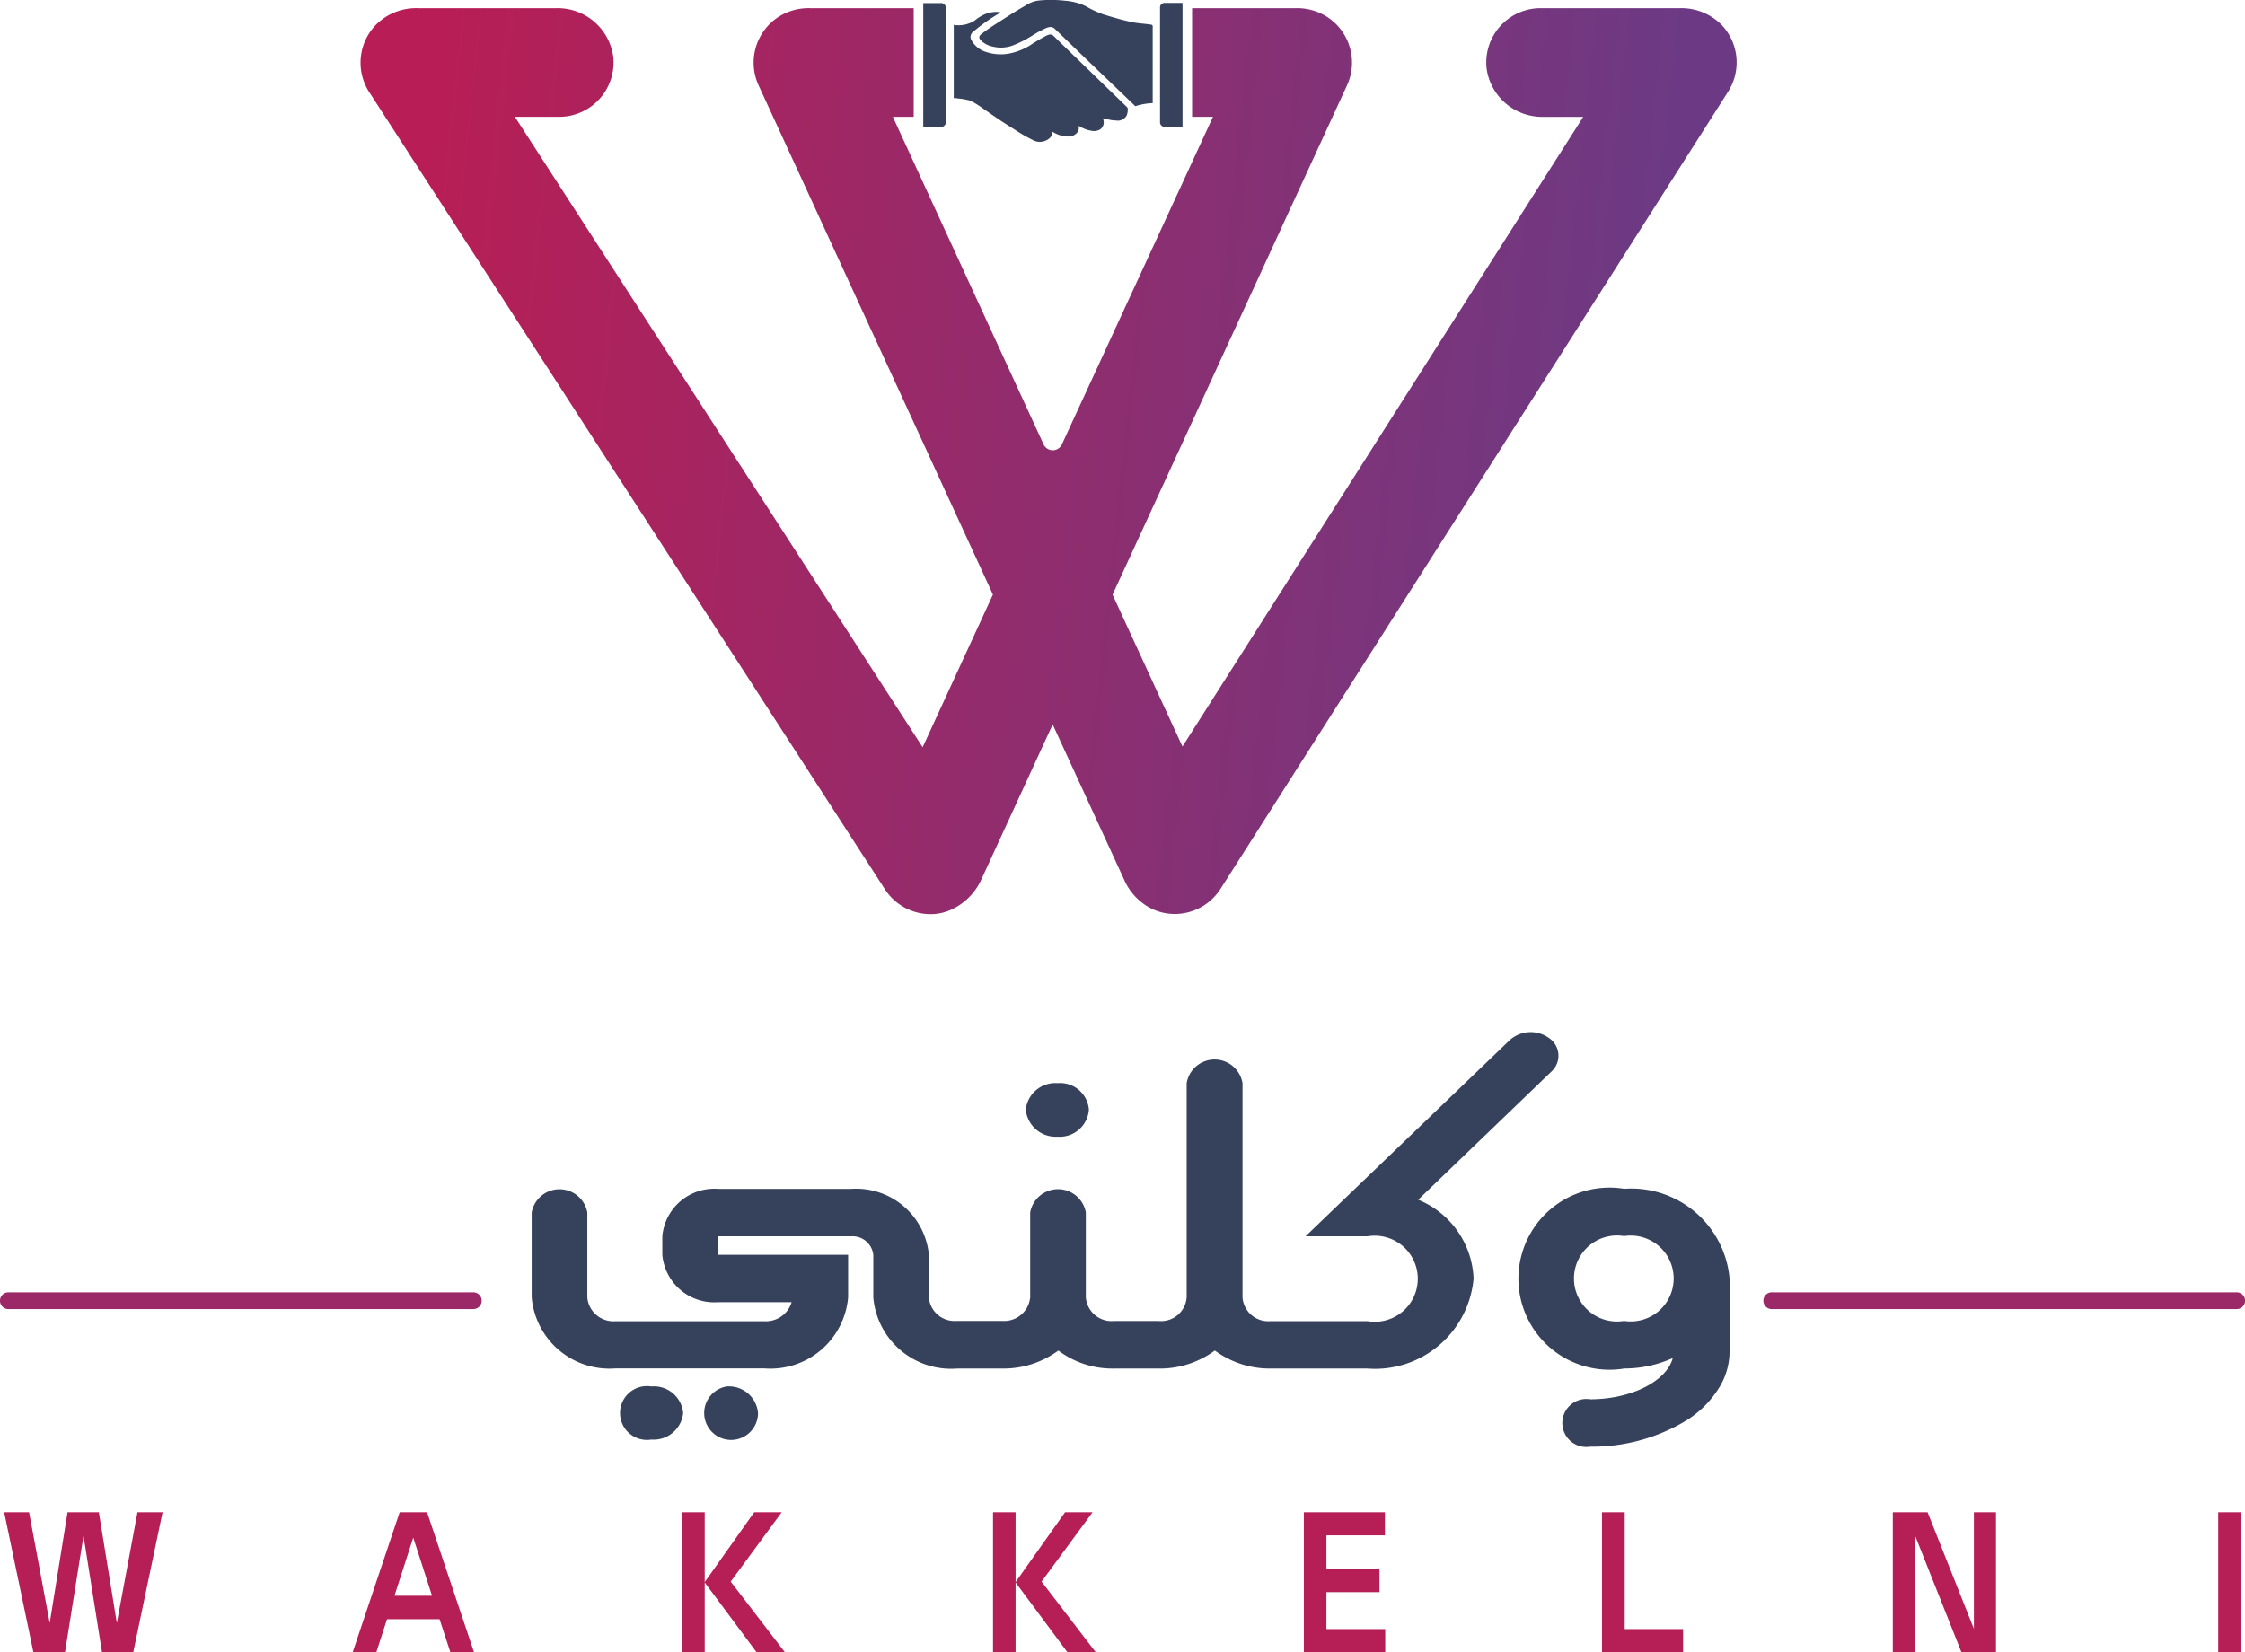 <svg xmlns="http://www.w3.org/2000/svg" xmlns:xlink="http://www.w3.org/1999/xlink" width="64.561" height="47.521" viewBox="0 0 64.561 47.521">
  <defs>
    <linearGradient id="linear-gradient" x1="0.027" y1="0.408" x2="0.933" y2="0.472" gradientUnits="objectBoundingBox">
      <stop offset="0" stop-color="#b81e55"/>
      <stop offset="1" stop-color="#6c3a84"/>
    </linearGradient>
  </defs>
  <g id="logo" transform="translate(-3047.206 -7335.225)">
    <path id="Path_34" data-name="Path 34" d="M154.959,344.21a.774.774,0,1,0,0,1.527.852.852,0,0,0,.914-.763.843.843,0,0,0-.914-.764" transform="translate(2910.979 7030.894)" fill="#36415b"/>
    <path id="Path_35" data-name="Path 35" d="M173.659,344.21a.774.774,0,1,0,.9.764.839.839,0,0,0-.9-.764" transform="translate(2894.446 7030.894)" fill="#36415b"/>
    <path id="Path_36" data-name="Path 36" d="M255.665,270.441a.84.84,0,0,0,.9-.777.829.829,0,0,0-.9-.763.854.854,0,0,0-.915.763.864.864,0,0,0,.915.777" transform="translate(2821.955 7097.479)" fill="#36415b"/>
    <path id="Path_37" data-name="Path 37" d="M157.4,261.043l3.835-3.69a.614.614,0,0,0-.064-.955.9.9,0,0,0-1.139.055l-5.873,5.643h1.781a1.238,1.238,0,1,1,0,2.44h-2.792a.742.742,0,0,1-.8-.681V257.69a.814.814,0,0,0-1.606,0v6.161a.738.738,0,0,1-.8.681h-1.3a.742.742,0,0,1-.8-.681v-2.443a.813.813,0,0,0-1.6,0v2.44a.752.752,0,0,1-.8.681h-1.314a.741.741,0,0,1-.8-.681v-1.223a2.1,2.1,0,0,0-2.23-1.894h-3.835a1.5,1.5,0,0,0-1.6,1.364v.532a1.5,1.5,0,0,0,1.6,1.364h2.118a.773.773,0,0,1-.788.547h-4.287a.753.753,0,0,1-.8-.681v-2.447a.813.813,0,0,0-1.6,0v2.44a2.245,2.245,0,0,0,2.407,2.045h4.287a2.244,2.244,0,0,0,2.406-2.045v-1.223h-3.737v-.532h3.835a.6.6,0,0,1,.626.532v1.227a2.245,2.245,0,0,0,2.407,2.045h1.315a2.665,2.665,0,0,0,1.6-.518,2.591,2.591,0,0,0,1.6.518h1.3a2.665,2.665,0,0,0,1.6-.518,2.665,2.665,0,0,0,1.6.518h2.792a2.847,2.847,0,0,0,3.049-2.591,2.559,2.559,0,0,0-1.588-2.263" transform="translate(2930.59 7108.69)" fill="#36415b"/>
    <path id="Path_38" data-name="Path 38" d="M380.089,295.15a2.619,2.619,0,1,0,0,5.167,3.377,3.377,0,0,0,1.39-.3c-.176.668-1.2,1.186-2.375,1.186a.69.69,0,1,0,0,1.362,5.214,5.214,0,0,0,2.76-.75,2.906,2.906,0,0,0,.9-.872,1.98,1.98,0,0,0,.348-1.132v-2.085a2.84,2.84,0,0,0-3.033-2.577m0,3.8a1.237,1.237,0,1,1,0-2.44,1.235,1.235,0,1,1,.011,2.442" transform="translate(2713.832 7074.27)" fill="#36415b"/>
    <path id="Path_39" data-name="Path 39" d="M451.464,321.326H438.093a.241.241,0,1,1,0-.481h13.371a.241.241,0,0,1,0,.481" transform="translate(2660.08 7051.552)" fill="#9b2967"/>
    <path id="Path_40" data-name="Path 40" d="M13.73,321.326H.359a.241.241,0,0,1,0-.481H13.73a.241.241,0,1,1,0,.481" transform="translate(3047.072 7051.552)" fill="#9b2967"/>
    <path id="Path_41" data-name="Path 41" d="M4.4,378.626l.594-3.186h.721l-.842,4.024h-.9l-.531-3.345-.532,3.345H2L1.16,375.44h.716l.594,3.186.513-3.186h.9Z" transform="translate(3046.166 7003.282)" fill="#b51f56"/>
    <path id="Path_42" data-name="Path 42" d="M91.168,379.464h-.68l-.31-.947H88.666l-.306.948h-.68l1.35-4.025h.788Zm-2.287-1.622h1.08l-.54-1.672Z" transform="translate(2969.669 7003.282)" fill="#b51f56"/>
    <path id="Path_43" data-name="Path 43" d="M169.47,379.465V375.44h.648v2.009l1.423-2.009h.791l-1.467,1.995,1.557,2.03h-.814l-1.49-2.005v2.005Z" transform="translate(2897.354 7003.282)" fill="#b51f56"/>
    <path id="Path_44" data-name="Path 44" d="M246.62,379.465V375.44h.649v2.009l1.423-2.009h.791l-1.467,1.995,1.557,2.03h-.814l-1.49-2.005v2.005Z" transform="translate(2829.143 7003.282)" fill="#b51f56"/>
    <path id="Path_45" data-name="Path 45" d="M323.78,375.44h2.331v.665h-1.682v.957h1.526v.676h-1.526V378.8h1.691v.664h-2.34Z" transform="translate(2760.922 7003.282)" fill="#b51f56"/>
    <path id="Path_46" data-name="Path 46" d="M398.443,378.8h1.679v.664H397.79V375.44h.653Z" transform="translate(2695.486 7003.282)" fill="#b51f56"/>
    <path id="Path_47" data-name="Path 47" d="M470.62,376.11v3.355h-.64V375.44h1l1.332,3.354V375.44h.635v4.025h-.994Z" transform="translate(2631.659 7003.282)" fill="#b51f56"/>
    <rect id="Rectangle_6" data-name="Rectangle 6" width="0.648" height="4.025" transform="translate(3110.997 7378.722)" fill="#b51f56"/>
    <path id="Path_48" data-name="Path 48" d="M123.569,2a1.564,1.564,0,0,0-1.557,1.717,1.613,1.613,0,0,0,1.622,1.41h1.159l-11.525,18.11-2.01-4.368L118,4.221a1.567,1.567,0,0,0-.5-1.921,1.6,1.6,0,0,0-.96-.3h-2.995V5.126h.6L109.8,14.549a.29.29,0,0,1-.525,0l-4.336-9.423h.6V2h-3a1.6,1.6,0,0,0-.96.3,1.568,1.568,0,0,0-.5,1.921l6.738,14.646-2.021,4.391L94.07,5.126h1.274A1.564,1.564,0,0,0,96.9,3.409,1.613,1.613,0,0,0,95.279,2H91.255a1.629,1.629,0,0,0-1.184.481,1.565,1.565,0,0,0-.188,1.937l14.829,22.927a1.564,1.564,0,0,0,1.313.715,1.424,1.424,0,0,0,.561-.116,1.745,1.745,0,0,0,.906-.9l2.044-4.442,2.058,4.473a1.687,1.687,0,0,0,.734.8,1.517,1.517,0,0,0,.717.18,1.564,1.564,0,0,0,1.318-.724L128.961,4.4a1.565,1.565,0,0,0-.2-1.931A1.63,1.63,0,0,0,127.581,2Z" transform="translate(2967.943 7333.46)" fill="url(#linear-gradient)"/>
    <path id="Path_49" data-name="Path 49" d="M241.548,6.091a.292.292,0,0,0,.285-.152.462.462,0,0,0,.029-.184.073.073,0,0,0-.025-.056l-.533-.516-.836-.811c-.246-.237-.492-.475-.737-.715-.056-.054-.109-.056-.2-.015a5.084,5.084,0,0,0-.473.279,1.8,1.8,0,0,1-.536.225,1.332,1.332,0,0,1-.716-.025.711.711,0,0,1-.434-.336.182.182,0,0,1,.049-.253,5.019,5.019,0,0,1,.78-.547.042.042,0,0,0-.038-.017.849.849,0,0,0-.446.078,1.218,1.218,0,0,0-.265.173.886.886,0,0,1-.549.125c0-.014-.016-.014-.03-.009s-.015.02-.015.031V5.409c0,.013-.009.03.015.036a.052.052,0,0,0,.046,0h.034a.032.032,0,0,0,.034.009,1.994,1.994,0,0,1,.348.063,2.587,2.587,0,0,1,.374.232c.169.116.334.232.507.348.127.082.254.166.383.244a4.466,4.466,0,0,0,.591.336.428.428,0,0,0,.444-.1.182.182,0,0,0,.039-.171c.017-.007.021,0,.028.008a.882.882,0,0,0,.463.134c.159,0,.33-.131.283-.3a.091.091,0,0,1,.049.019.954.954,0,0,0,.324.116.357.357,0,0,0,.255-.044.249.249,0,0,0,.074-.3s.007-.012.015-.012l.036.009a.038.038,0,0,0,.03.007l.045.008a1.106,1.106,0,0,0,.284.037" transform="translate(2837.776 7332.604)" fill="#36415b"/>
    <path id="Path_50" data-name="Path 50" d="M244.525.167c-.232.132-.448.271-.667.412-.2.127-.4.254-.579.394-.075.058-.081.11-.021.178a.649.649,0,0,0,.348.184.98.98,0,0,0,.579-.034,3.382,3.382,0,0,0,.565-.288,3.031,3.031,0,0,1,.381-.207c.116-.049.19-.044.256.017l.174.166.795.768,1,.958.348.335a1.881,1.881,0,0,1,.5-.089V.756c0-.038-.017-.049-.056-.054-.1-.017-.359-.037-.463-.056-.126-.023-.25-.054-.375-.085-.173-.047-.358-.1-.535-.156a2.942,2.942,0,0,1-.495-.232,1.636,1.636,0,0,0-.587-.156A3.648,3.648,0,0,0,245.046,0a1.817,1.817,0,0,0-.184.02.961.961,0,0,0-.334.145m-.73.716a.1.1,0,0,0-.036.007A.1.1,0,0,1,243.8.883m-.08.07A.065.065,0,0,1,243.747.9a.065.065,0,0,0-.029.056c0,.01,0,.021.012.025-.014,0-.012-.015-.012-.025m.173.1h0" transform="translate(2832.151 7335.23)" fill="#36415b"/>
    <path id="Path_51" data-name="Path 51" d="M229.958,2.7V4.2a.13.13,0,0,1-.125.116h-.523V.756h.506a.13.13,0,0,1,.141.132v1.72a.06.06,0,0,1,0,.024v.056a.072.072,0,0,1,0,.016" transform="translate(2844.447 7334.558)" fill="#36415b"/>
    <path id="Path_52" data-name="Path 52" d="M288.7.73V4.289h-.523a.128.128,0,0,1-.124-.116V2.679a.066.066,0,0,1,0-.016V2.607a.058.058,0,0,1,0-.024V.862a.13.13,0,0,1,.14-.136h.506" transform="translate(2792.513 7334.583)" fill="#36415b"/>
  </g>
</svg>

